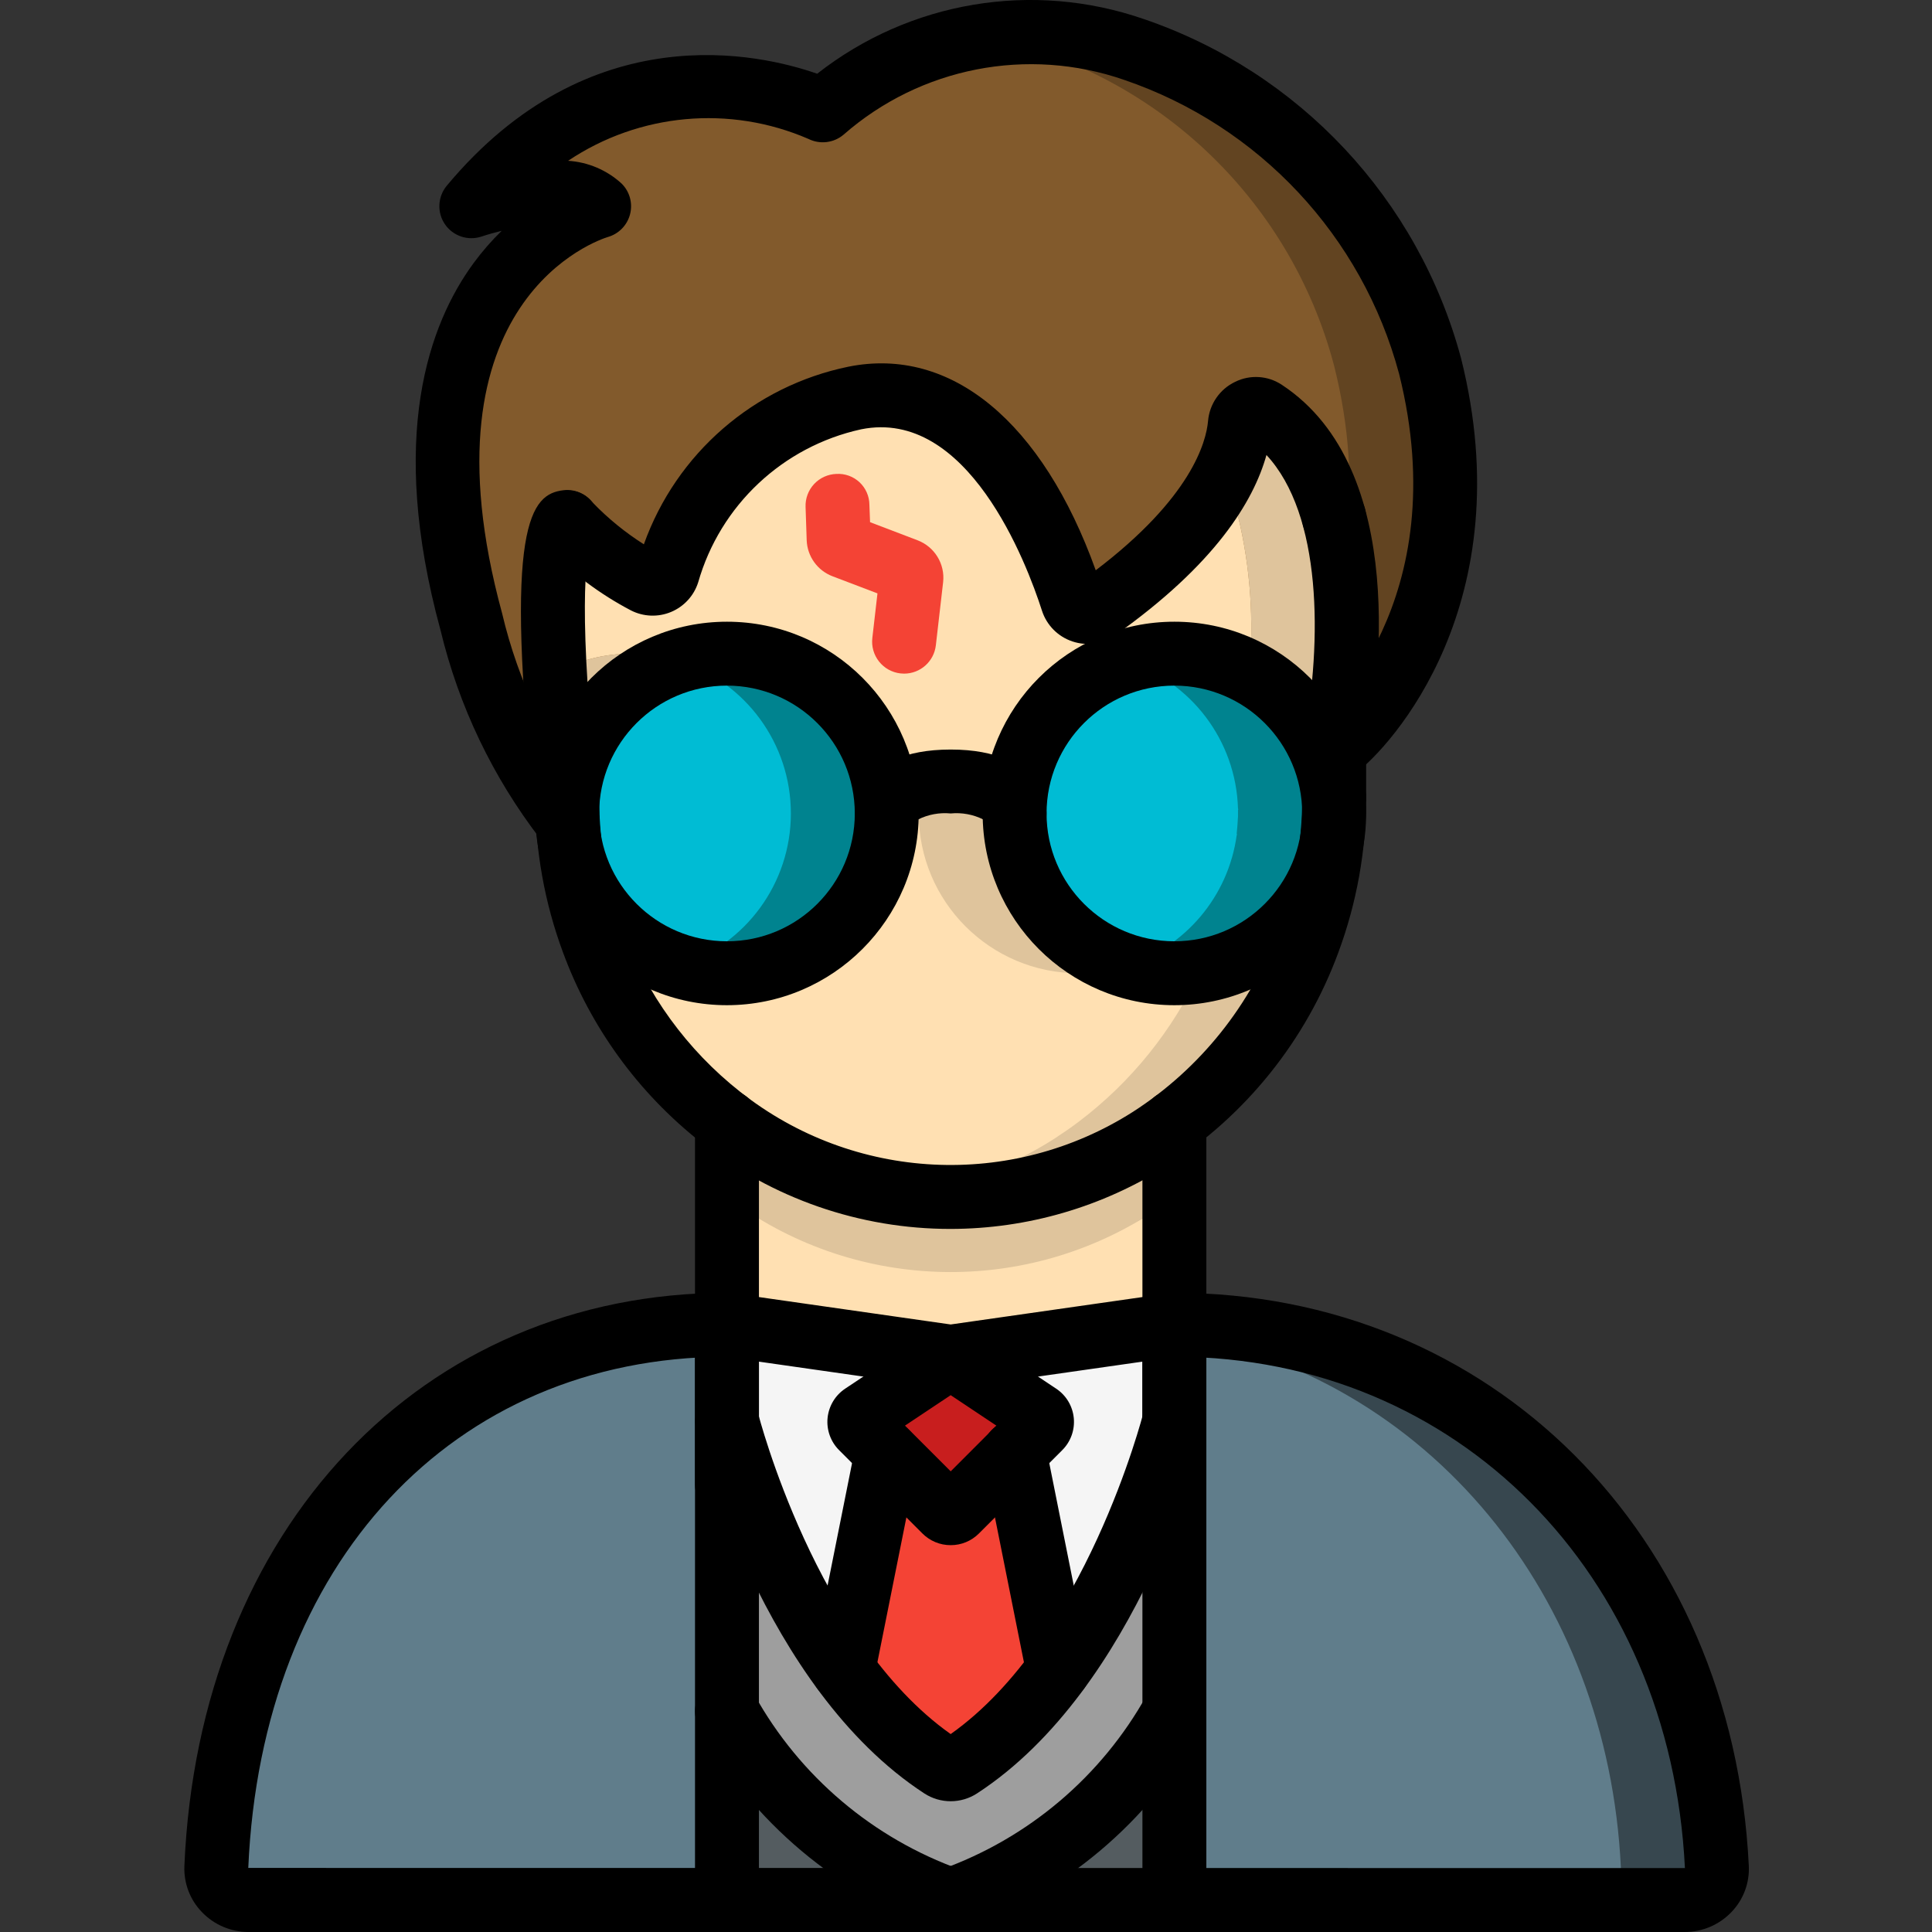 <svg width="79" height="79" viewBox="0 0 79 79" fill="none" xmlns="http://www.w3.org/2000/svg">
<rect x="0" y="0" width="79" height="79" fill="#333333" stroke="none"/>
<g clip-path="url(#clip0)">
<path d="M54.568 30.636L23.192 33.262C23.19 33.302 23.194 33.342 23.205 33.38C23.192 33.393 23.192 33.393 23.205 33.406C23.192 33.457 23.192 33.511 23.205 33.563C23.203 33.577 23.208 33.592 23.218 33.602C23.048 33.406 22.879 33.197 22.722 32.975C21.102 30.699 19.931 28.136 19.272 25.422C15.351 11.047 24.499 8.434 24.499 8.434C23.597 7.532 21.48 7.872 20.226 8.172C19.716 8.289 19.363 8.407 19.285 8.42C19.415 8.263 19.533 8.12 19.677 7.976C21.533 5.742 24.113 4.23 26.969 3.703C28.231 3.482 29.521 3.478 30.784 3.69C31.773 3.827 32.736 4.103 33.646 4.513C35.473 2.91 37.716 1.855 40.115 1.468C48.047 0.253 56.437 6.813 58.475 14.967C61.024 25.147 54.973 30.44 54.568 30.636Z" fill="#624421"/>
<path d="M50.648 30.636L22.722 32.975C21.102 30.699 19.931 28.136 19.272 25.422C15.351 11.047 24.499 8.434 24.499 8.434C23.597 7.532 21.48 7.872 20.226 8.172C20.054 8.078 19.869 8.011 19.677 7.976C21.533 5.742 24.113 4.23 26.969 3.703C27.92 3.845 28.849 4.118 29.726 4.513C30.079 4.212 30.432 3.938 30.784 3.69C31.773 3.827 32.736 4.103 33.646 4.513C35.473 2.91 37.716 1.855 40.115 1.468C47.125 2.815 52.739 8.064 54.555 14.967C57.103 25.147 51.053 30.44 50.648 30.636Z" fill="#825A2C"/>
<path d="M29.726 54.171L33.646 77.693H10.163C9.808 77.695 9.467 77.553 9.219 77.299C8.97 77.046 8.835 76.703 8.843 76.347C9.366 63.985 17.181 54.171 29.726 54.171Z" fill="#607D8B"/>
<path d="M70.197 76.347C70.213 76.702 70.082 77.048 69.835 77.303C69.587 77.558 69.246 77.699 68.891 77.693H44.101L47.969 54.498L48.021 54.171C60.566 54.171 69.596 63.985 70.197 76.347Z" fill="#37474F"/>
<path d="M66.277 76.347C66.293 76.702 66.162 77.048 65.915 77.303C65.667 77.558 65.325 77.699 64.97 77.693H44.101L47.969 54.498C58.462 56.275 65.741 65.292 66.277 76.347Z" fill="#607D8B"/>
<path d="M48.021 58.091V77.693H29.726V58.091C29.726 58.091 31.137 44.259 34.47 48.82C35.576 50.36 36.943 51.695 38.508 52.766C38.734 52.897 39.013 52.897 39.24 52.766C40.804 51.695 42.171 50.36 43.277 48.82C46.609 44.259 48.021 58.091 48.021 58.091Z" fill="#545C60"/>
<path d="M48.021 48.944V54.171L38.874 55.478L29.726 54.171V48.944C32.3 50.878 35.463 50.251 38.874 50.251C41.853 50.251 44.663 51.139 47.028 49.636C47.368 49.414 47.694 49.192 48.021 48.944Z" fill="#FFE0B2"/>
<path d="M48.021 45.873V48.944C47.694 49.192 47.368 49.414 47.028 49.636C41.683 53.045 34.781 52.769 29.726 48.944V45.873C32.3 47.807 35.463 47.637 38.874 47.637C41.784 47.554 44.612 46.648 47.028 45.023C47.368 44.801 47.694 46.121 48.021 45.873Z" fill="#DFC49C"/>
<path d="M36.26 33.262C36.258 36.87 33.334 39.795 29.726 39.796C29.065 39.797 28.408 39.696 27.779 39.496C25.364 38.74 23.602 36.658 23.258 34.151C23.244 34.136 23.244 34.114 23.258 34.099V34.086C23.244 33.929 23.231 33.785 23.218 33.628C23.214 33.624 23.213 33.62 23.213 33.615C23.213 33.61 23.214 33.606 23.218 33.602C23.208 33.592 23.203 33.577 23.205 33.563C23.192 33.511 23.192 33.457 23.205 33.406C23.192 33.393 23.192 33.393 23.205 33.38V33.118C23.192 33.104 23.192 33.081 23.205 33.066C23.284 30.284 25.122 27.858 27.779 27.029C28.408 26.829 29.065 26.727 29.726 26.729C33.334 26.73 36.258 29.654 36.26 33.262Z" fill="#00838F"/>
<path d="M54.542 33.066C54.555 33.081 54.555 33.104 54.542 33.119V33.38C54.529 33.615 54.516 33.85 54.49 34.086V34.099C54.503 34.114 54.503 34.136 54.49 34.151C54.048 37.386 51.285 39.796 48.021 39.796C47.352 39.796 46.687 39.695 46.048 39.496C43.332 38.633 41.487 36.112 41.487 33.262C41.487 30.413 43.332 27.891 46.048 27.029C46.687 26.829 47.352 26.729 48.021 26.729C51.552 26.727 54.443 29.536 54.542 33.066Z" fill="#00838F"/>
<path d="M32.339 33.262C32.34 36.112 30.495 38.633 27.779 39.496C25.364 38.74 23.602 36.658 23.258 34.151C23.244 34.136 23.244 34.114 23.258 34.099V34.086C23.244 33.929 23.231 33.785 23.218 33.628C23.214 33.624 23.213 33.62 23.213 33.615C23.213 33.61 23.214 33.606 23.218 33.602C23.208 33.592 23.203 33.577 23.205 33.563C23.192 33.511 23.192 33.457 23.205 33.406C23.192 33.393 23.192 33.393 23.205 33.38V33.118C23.192 33.104 23.192 33.081 23.205 33.066C23.284 30.284 25.122 27.858 27.779 27.029C30.495 27.891 32.34 30.413 32.339 33.262Z" fill="#00BCD4"/>
<path d="M50.622 33.066C50.635 33.081 50.635 33.104 50.622 33.118V33.38C50.608 33.615 50.596 33.85 50.569 34.086V34.099C50.583 34.114 50.583 34.136 50.569 34.151C50.225 36.658 48.463 38.74 46.048 39.496C43.332 38.633 41.487 36.112 41.487 33.262C41.487 30.413 43.332 27.891 46.048 27.029C48.705 27.858 50.542 30.284 50.622 33.066Z" fill="#00BCD4"/>
<path d="M54.49 34.151C54.35 35.635 54.016 37.093 53.496 38.489C52.42 41.426 50.519 43.99 48.021 45.873C47.694 46.121 47.368 46.343 47.028 46.565C44.591 48.117 41.762 48.943 38.874 48.944C38.214 48.947 37.554 48.903 36.9 48.813C34.295 48.468 31.824 47.454 29.726 45.873C29.634 45.807 29.543 45.742 29.465 45.677C27.443 44.089 25.83 42.042 24.76 39.705C24.577 39.313 24.408 38.908 24.251 38.489C23.731 37.093 23.397 35.635 23.258 34.151C23.602 36.658 25.364 38.74 27.779 39.496C28.408 39.696 29.065 39.797 29.726 39.796C33.334 39.795 36.258 36.87 36.26 33.262C36.306 32.869 36.554 32.527 36.913 32.361C37.52 32.057 38.196 31.917 38.874 31.956C41.487 31.956 41.487 33.262 41.487 33.262C41.487 36.112 43.332 38.633 46.048 39.496C46.687 39.695 47.352 39.796 48.021 39.796C48.376 39.799 48.73 39.769 49.079 39.705C51.908 39.245 54.104 36.991 54.49 34.151Z" fill="#DFC49C"/>
<path d="M49.079 39.705C47.952 42.138 46.242 44.257 44.101 45.873C43.774 46.121 43.447 46.343 43.108 46.565C41.23 47.765 39.11 48.533 36.9 48.813C34.295 48.468 31.824 47.454 29.726 45.873C29.634 45.807 29.543 45.742 29.465 45.677C27.443 44.089 25.83 42.042 24.76 39.705C25.105 39.768 25.455 39.799 25.806 39.796C26.475 39.796 27.14 39.695 27.779 39.496C28.408 39.696 29.065 39.797 29.726 39.796C33.334 39.795 36.258 36.87 36.26 33.262C36.306 32.869 36.554 32.527 36.913 32.361C37.273 32.527 37.52 32.869 37.567 33.262C37.568 36.87 40.492 39.795 44.101 39.796C44.761 39.797 45.418 39.696 46.048 39.496C46.687 39.695 47.352 39.796 48.021 39.796C48.376 39.799 48.73 39.769 49.079 39.705Z" fill="#FFE0B2"/>
<path d="M23.924 22.05C23.719 22.497 23.54 22.955 23.388 23.422C23.284 23.733 22.964 23.918 22.643 23.854C22.735 21.397 23.192 21.344 23.192 21.344C23.244 21.397 23.284 21.449 23.336 21.501C23.521 21.695 23.718 21.878 23.924 22.05Z" fill="#DFC49C"/>
<path d="M27.779 27.029C25.122 27.858 23.284 30.284 23.205 33.066C23.192 33.081 23.192 33.104 23.205 33.118C23.194 33.166 23.19 33.214 23.192 33.262C22.93 30.923 22.774 29.029 22.696 27.526C23.647 27 24.718 26.726 25.806 26.729C26.475 26.729 27.14 26.829 27.779 27.029Z" fill="#DFC49C"/>
<path d="M36.913 32.361C36.554 32.527 36.306 32.869 36.26 33.262C36.26 32.863 36.221 32.465 36.142 32.073C36.414 32.124 36.675 32.221 36.913 32.361Z" fill="#DFC49C"/>
<path d="M54.568 30.636L54.555 30.649V32.609C54.555 32.766 54.555 32.909 54.542 33.066C54.476 30.719 53.153 28.587 51.079 27.486C51.28 25.364 51.129 23.222 50.634 21.148C50.484 20.579 50.282 20.023 50.033 19.489C50.389 18.819 50.615 18.087 50.7 17.333C50.716 17.102 50.853 16.897 51.061 16.795C51.267 16.693 51.513 16.709 51.706 16.836C53.16 17.869 54.175 19.407 54.555 21.148C55.208 24.277 55.212 27.506 54.568 30.636Z" fill="#DFC49C"/>
<path d="M51.079 27.486C50.138 26.985 49.087 26.725 48.021 26.729C47.352 26.729 46.687 26.829 46.048 27.029C43.332 27.891 41.487 30.413 41.487 33.262C41.487 33.262 41.487 31.956 38.874 31.956C38.474 31.948 38.075 31.987 37.685 32.073C37.413 32.124 37.152 32.221 36.913 32.361C36.675 32.221 36.414 32.124 36.142 32.073C35.577 28.974 32.876 26.724 29.726 26.729C29.065 26.727 28.408 26.829 27.779 27.029C27.14 26.829 26.475 26.729 25.806 26.729C24.718 26.726 23.647 27 22.696 27.526C22.61 26.303 22.592 25.077 22.643 23.854C22.964 23.918 23.284 23.733 23.388 23.422C23.54 22.955 23.719 22.497 23.924 22.05C24.665 22.742 25.496 23.331 26.394 23.801C26.564 23.887 26.762 23.894 26.938 23.821C27.113 23.748 27.248 23.602 27.309 23.422C28.253 20.146 30.767 17.554 34.013 16.509C34.313 16.418 34.627 16.339 34.953 16.274C39.436 15.386 42.075 20.025 43.291 23.017C43.526 23.618 43.722 24.154 43.852 24.572C43.915 24.769 44.068 24.925 44.264 24.992C44.459 25.058 44.675 25.029 44.846 24.912C46.98 23.542 48.759 21.683 50.033 19.489C50.282 20.023 50.484 20.579 50.634 21.148C51.13 23.222 51.28 25.364 51.079 27.486Z" fill="#FFE0B2"/>
<path d="M37.685 32.073C37.606 32.465 37.566 32.863 37.567 33.262C37.52 32.869 37.273 32.527 36.913 32.361C37.152 32.221 37.413 32.124 37.685 32.073Z" fill="#DFC49C"/>
<path d="M48.021 58.091V69.97C46.008 73.567 42.757 76.311 38.874 77.693C34.99 76.311 31.739 73.567 29.726 69.97V58.091C30.719 61.737 32.323 65.188 34.47 68.298C35.576 69.838 36.943 71.173 38.508 72.244C38.734 72.375 39.013 72.375 39.24 72.244C40.804 71.173 42.171 69.838 43.277 68.298C45.424 65.188 47.028 61.737 48.021 58.091Z" fill="#9E9E9E"/>
<path d="M48.021 54.171V58.091C47.028 61.737 45.424 65.188 43.277 68.298L43.265 68.284L41.487 59.398L42.506 58.379C42.579 58.311 42.617 58.214 42.61 58.114C42.602 58.015 42.549 57.925 42.467 57.869L39.057 55.595C39.002 55.559 38.939 55.54 38.874 55.543V55.478L48.021 54.171Z" fill="#F5F5F5"/>
<path d="M43.277 68.298C42.171 69.838 40.804 71.173 39.24 72.244C39.013 72.375 38.734 72.375 38.508 72.244C36.943 71.173 35.576 69.838 34.47 68.298L34.483 68.284L36.26 59.398L38.638 61.777C38.7 61.839 38.785 61.875 38.874 61.875C38.962 61.875 39.046 61.839 39.109 61.777L41.487 59.398L43.265 68.284L43.277 68.298Z" fill="#F44335"/>
<path d="M38.874 55.478V55.543C38.809 55.54 38.744 55.559 38.691 55.595L35.28 57.869C35.197 57.925 35.145 58.015 35.138 58.114C35.13 58.214 35.168 58.311 35.24 58.379L36.26 59.398L34.483 68.284L34.47 68.298C32.323 65.188 30.719 61.737 29.726 58.091V54.171L38.874 55.478Z" fill="#F5F5F5"/>
<path d="M42.506 58.379L39.109 61.777C39.046 61.839 38.962 61.875 38.874 61.875C38.785 61.875 38.7 61.839 38.638 61.777L35.24 58.379C35.168 58.311 35.13 58.214 35.138 58.114C35.145 58.015 35.197 57.925 35.28 57.869L38.691 55.595C38.802 55.525 38.945 55.525 39.057 55.595L42.467 57.869C42.549 57.925 42.602 58.015 42.61 58.114C42.617 58.214 42.579 58.311 42.506 58.379Z" fill="#C81E1E"/>
<path d="M68.897 79H10.158C9.441 78.998 8.756 78.706 8.259 78.189C7.769 77.685 7.509 76.999 7.54 76.296V76.295C8.128 62.499 17.251 52.864 29.726 52.864C29.788 52.864 29.849 52.868 29.911 52.877L38.874 54.158L47.836 52.877C47.897 52.868 47.959 52.864 48.021 52.864C60.961 52.864 70.839 62.716 71.509 76.29C71.545 76.991 71.289 77.676 70.802 78.182C70.305 78.703 69.617 78.998 68.897 79ZM10.152 76.38L68.897 76.386C68.302 64.317 59.565 55.525 48.112 55.478L39.058 56.772C38.936 56.789 38.811 56.789 38.688 56.772L29.634 55.478C18.516 55.524 10.695 63.911 10.152 76.38Z" fill="black"/>
<path d="M48.021 62.011C47.299 62.011 46.714 61.426 46.714 60.705V45.873C46.714 45.151 47.299 44.566 48.021 44.566C48.743 44.566 49.328 45.151 49.328 45.873V60.705C49.328 61.426 48.743 62.011 48.021 62.011Z" fill="black"/>
<path d="M29.726 62.011C29.004 62.011 28.419 61.426 28.419 60.705V45.873C28.419 45.151 29.004 44.566 29.726 44.566C30.448 44.566 31.033 45.151 31.033 45.873V60.705C31.033 61.426 30.448 62.011 29.726 62.011Z" fill="black"/>
<path d="M29.726 79C29.004 79 28.419 78.415 28.419 77.693V54.171C28.419 53.449 29.004 52.864 29.726 52.864C30.448 52.864 31.033 53.449 31.033 54.171V77.693C31.033 78.415 30.448 79 29.726 79Z" fill="black"/>
<path d="M48.021 79C47.299 79 46.714 78.415 46.714 77.693V54.171C46.714 53.449 47.299 52.864 48.021 52.864C48.743 52.864 49.328 53.449 49.328 54.171V77.693C49.328 78.415 48.743 79 48.021 79Z" fill="black"/>
<path d="M38.874 50.251C35.166 50.255 31.566 49.006 28.659 46.706C26.098 44.689 24.147 42.003 23.021 38.944C22.269 36.917 21.884 34.772 21.885 32.609C21.885 31.887 22.471 31.302 23.192 31.302C23.914 31.302 24.499 31.887 24.499 32.609C24.498 34.461 24.827 36.299 25.471 38.035C26.429 40.641 28.091 42.93 30.271 44.648C34.904 48.311 41.349 48.637 46.329 45.461C49.066 43.7 51.154 41.093 52.275 38.038C52.92 36.3 53.249 34.462 53.248 32.609C53.248 31.887 53.833 31.302 54.555 31.302C55.277 31.302 55.862 31.887 55.862 32.609C55.863 34.772 55.478 36.917 54.726 38.944C53.405 42.535 50.949 45.598 47.73 47.668C45.083 49.352 42.011 50.248 38.874 50.251Z" fill="black"/>
<path d="M54.555 22.481C54.211 22.487 53.879 22.355 53.634 22.114C53.388 21.873 53.249 21.544 53.248 21.201V21.15C53.248 20.428 53.833 19.843 54.555 19.843C55.277 19.843 55.862 20.428 55.862 21.15C55.864 21.877 55.281 22.47 54.555 22.481Z" fill="black"/>
<path d="M54.555 33.916C53.833 33.916 53.248 33.331 53.248 32.609V30.649C53.248 29.927 53.833 29.342 54.555 29.342C55.277 29.342 55.862 29.927 55.862 30.649V32.609C55.862 33.331 55.277 33.916 54.555 33.916Z" fill="black"/>
<path d="M38.874 73.653C38.492 73.653 38.118 73.543 37.798 73.335C31.176 69.022 28.566 58.839 28.459 58.408C28.306 57.717 28.731 57.03 29.418 56.858C30.104 56.686 30.803 57.092 30.993 57.774C31.017 57.868 33.368 67.011 38.873 70.907C44.377 67.013 46.729 57.868 46.753 57.774C46.944 57.092 47.642 56.686 48.329 56.858C49.015 57.03 49.44 57.717 49.287 58.408C49.18 58.839 46.571 69.022 39.95 73.334C39.63 73.542 39.255 73.653 38.874 73.653Z" fill="black"/>
<path d="M38.874 79C38.733 79 38.593 78.977 38.46 78.932C34.272 77.458 30.765 74.506 28.598 70.629C28.362 70.227 28.359 69.729 28.591 69.322C28.822 68.917 29.252 68.665 29.719 68.662C30.185 68.66 30.618 68.907 30.854 69.31C32.704 72.637 35.701 75.176 39.287 76.454C39.895 76.657 40.266 77.27 40.163 77.902C40.06 78.535 39.514 79 38.874 79Z" fill="black"/>
<path d="M38.874 79C38.233 78.999 37.688 78.535 37.586 77.902C37.483 77.27 37.853 76.657 38.46 76.454C42.046 75.177 45.044 72.637 46.893 69.31C47.257 68.687 48.058 68.478 48.681 68.842C49.304 69.206 49.514 70.007 49.149 70.63C46.982 74.506 43.476 77.458 39.287 78.933C39.154 78.977 39.014 79 38.874 79Z" fill="black"/>
<path d="M34.483 69.591C34.397 69.591 34.31 69.583 34.226 69.565C33.518 69.423 33.059 68.735 33.201 68.027L34.978 59.141C35.125 58.439 35.811 57.987 36.514 58.128C37.217 58.269 37.675 58.949 37.541 59.654L35.763 68.54C35.642 69.151 35.106 69.591 34.483 69.591Z" fill="black"/>
<path d="M43.263 69.591C42.641 69.591 42.105 69.151 41.983 68.541L40.206 59.655C40.109 59.195 40.267 58.719 40.618 58.407C40.971 58.096 41.463 57.998 41.907 58.15C42.352 58.302 42.68 58.68 42.768 59.142L44.545 68.028C44.687 68.736 44.228 69.424 43.521 69.566C43.436 69.583 43.35 69.591 43.263 69.591Z" fill="black"/>
<path d="M38.874 63.182C38.441 63.184 38.025 63.011 37.719 62.705L34.311 59.297C33.964 58.951 33.791 58.467 33.84 57.978C33.89 57.49 34.155 57.05 34.565 56.779L37.967 54.512C38.517 54.142 39.237 54.143 39.786 54.516L43.187 56.783C43.595 57.054 43.859 57.494 43.907 57.981C43.955 58.469 43.782 58.952 43.435 59.297L40.029 62.704C39.723 63.011 39.307 63.184 38.874 63.182ZM37.005 58.294L38.874 60.164L40.742 58.294L38.874 57.049L37.005 58.294ZM41.734 58.956L41.742 58.962L41.734 58.956ZM36.017 58.953L36.01 58.958L36.017 58.953ZM38.33 56.686L38.339 56.693L38.33 56.686ZM39.424 56.683L39.415 56.689L39.424 56.683Z" fill="black"/>
<path d="M23.218 34.935C22.769 34.935 22.351 34.704 22.109 34.325C20.155 31.792 18.758 28.874 18.012 25.763C15.849 17.837 17.552 13.231 19.362 10.763C19.709 10.29 20.095 9.846 20.515 9.438C20.234 9.505 19.955 9.584 19.685 9.674C19.131 9.857 18.522 9.651 18.193 9.169C17.864 8.687 17.895 8.044 18.268 7.595C24.114 0.582 31.07 2.194 33.415 3.015C37.193 0.05 42.218 -0.794 46.758 0.775C53.129 2.945 57.999 8.149 59.743 14.651C62.241 24.625 56.911 30.528 55.395 31.648C54.875 32.075 54.116 32.04 53.638 31.567C53.392 31.323 53.253 30.992 53.252 30.647C53.251 30.302 53.387 29.969 53.632 29.725C53.708 29.648 53.793 29.581 53.884 29.523C54.116 29.332 59.537 24.59 57.209 15.285C55.699 9.654 51.482 5.146 45.964 3.265C42.017 1.898 37.639 2.753 34.496 5.505C34.096 5.845 33.532 5.915 33.061 5.682C29.846 4.287 26.142 4.623 23.23 6.575C24.046 6.627 24.82 6.956 25.422 7.51C25.75 7.837 25.879 8.313 25.763 8.761C25.647 9.21 25.302 9.563 24.857 9.691C24.544 9.785 17.024 12.217 20.531 25.078C21.19 27.878 22.446 30.502 24.214 32.77C24.416 33.008 24.525 33.31 24.523 33.622V33.628C24.524 34.349 23.939 34.935 23.218 34.935Z" fill="black"/>
<path d="M54.559 31.947C54.143 31.947 53.752 31.748 53.506 31.413C53.259 31.078 53.187 30.646 53.311 30.249C54.075 26.165 54.047 21.041 51.786 18.605C51.254 20.511 49.679 23.085 45.605 25.972C45.095 26.331 44.444 26.427 43.853 26.229C43.26 26.032 42.797 25.564 42.606 24.97C41.976 23.007 39.566 16.672 35.21 17.555C32.007 18.258 29.449 20.661 28.548 23.814C28.375 24.36 27.969 24.802 27.44 25.023C26.911 25.244 26.311 25.221 25.8 24.96C24.539 24.3 23.391 23.441 22.403 22.416C22.387 22.398 22.297 22.303 22.282 22.285C21.806 21.75 21.829 20.938 22.334 20.43C22.569 20.193 22.888 20.059 23.222 20.056C23.557 20.054 23.878 20.186 24.116 20.421C24.136 20.441 24.226 20.539 24.246 20.561C24.87 21.206 25.569 21.776 26.328 22.257C27.657 18.54 30.829 15.786 34.697 14.993C38.897 14.153 42.628 17.258 44.805 23.319C48.708 20.355 49.32 18.083 49.398 17.212C49.457 16.522 49.878 15.913 50.504 15.614C51.118 15.31 51.848 15.357 52.418 15.737C57.657 19.191 56.379 28.155 55.863 30.82C55.809 31.096 55.681 31.352 55.491 31.56C55.244 31.807 54.909 31.947 54.559 31.947ZM44.094 23.84L44.092 23.841L44.094 23.84ZM26.988 22.632L26.99 22.633L26.988 22.632Z" fill="black"/>
<path d="M29.726 41.103C25.396 41.103 21.885 37.593 21.885 33.262C21.885 28.932 25.396 25.422 29.726 25.422C34.056 25.422 37.567 28.932 37.567 33.262C37.562 37.59 34.054 41.098 29.726 41.103ZM29.726 28.035C26.839 28.035 24.499 30.376 24.499 33.262C24.499 36.149 26.839 38.489 29.726 38.489C32.613 38.489 34.953 36.149 34.953 33.262C34.95 30.377 32.612 28.038 29.726 28.035Z" fill="black"/>
<path d="M48.021 41.103C43.691 41.103 40.181 37.593 40.181 33.262C40.181 28.932 43.691 25.422 48.021 25.422C52.351 25.422 55.862 28.932 55.862 33.262C55.857 37.59 52.349 41.098 48.021 41.103ZM48.021 28.035C45.134 28.035 42.794 30.376 42.794 33.262C42.794 36.149 45.134 38.489 48.021 38.489C50.908 38.489 53.248 36.149 53.248 33.262C53.245 30.377 50.907 28.038 48.021 28.035Z" fill="black"/>
<path d="M41.487 34.569C40.86 34.569 40.321 34.123 40.203 33.507C39.792 33.303 39.331 33.218 38.874 33.262C38.416 33.218 37.955 33.303 37.544 33.507C37.418 34.17 36.808 34.628 36.137 34.564C35.465 34.501 34.953 33.937 34.953 33.262C34.953 33.155 34.998 30.649 38.874 30.649C42.749 30.649 42.794 33.155 42.794 33.262C42.794 33.984 42.209 34.569 41.487 34.569Z" fill="black"/>
<path d="M23.191 34.569C22.525 34.568 21.966 34.068 21.893 33.406C20.555 21.366 21.724 20.204 23.036 20.046C23.585 19.98 24.116 20.266 24.363 20.761C24.609 21.256 24.518 21.852 24.134 22.25C23.987 22.726 23.579 24.908 24.492 33.117C24.571 33.835 24.054 34.481 23.337 34.561C23.288 34.566 23.239 34.569 23.191 34.569ZM23.557 22.598C23.49 22.618 23.422 22.633 23.353 22.641C23.422 22.633 23.491 22.619 23.557 22.599V22.598Z" fill="black"/>
<path d="M36.969 27.545C36.919 27.545 36.869 27.542 36.819 27.536C36.474 27.497 36.16 27.322 35.945 27.051C35.729 26.78 35.63 26.433 35.67 26.089L35.88 24.264L34.037 23.562C33.426 23.328 33.013 22.752 32.986 22.097L32.94 20.729C32.927 20.383 33.053 20.046 33.289 19.792C33.526 19.539 33.854 19.39 34.2 19.379C34.549 19.358 34.891 19.481 35.146 19.719C35.401 19.958 35.547 20.29 35.55 20.64L35.577 21.352L37.523 22.094C38.219 22.361 38.646 23.062 38.565 23.802L38.267 26.388C38.191 27.047 37.633 27.545 36.969 27.545Z" fill="#F44335"/>
</g>
<defs>
<clipPath id="clip0">
<rect width="79" height="79" fill="white"/>
</clipPath>
</defs>
</svg>
